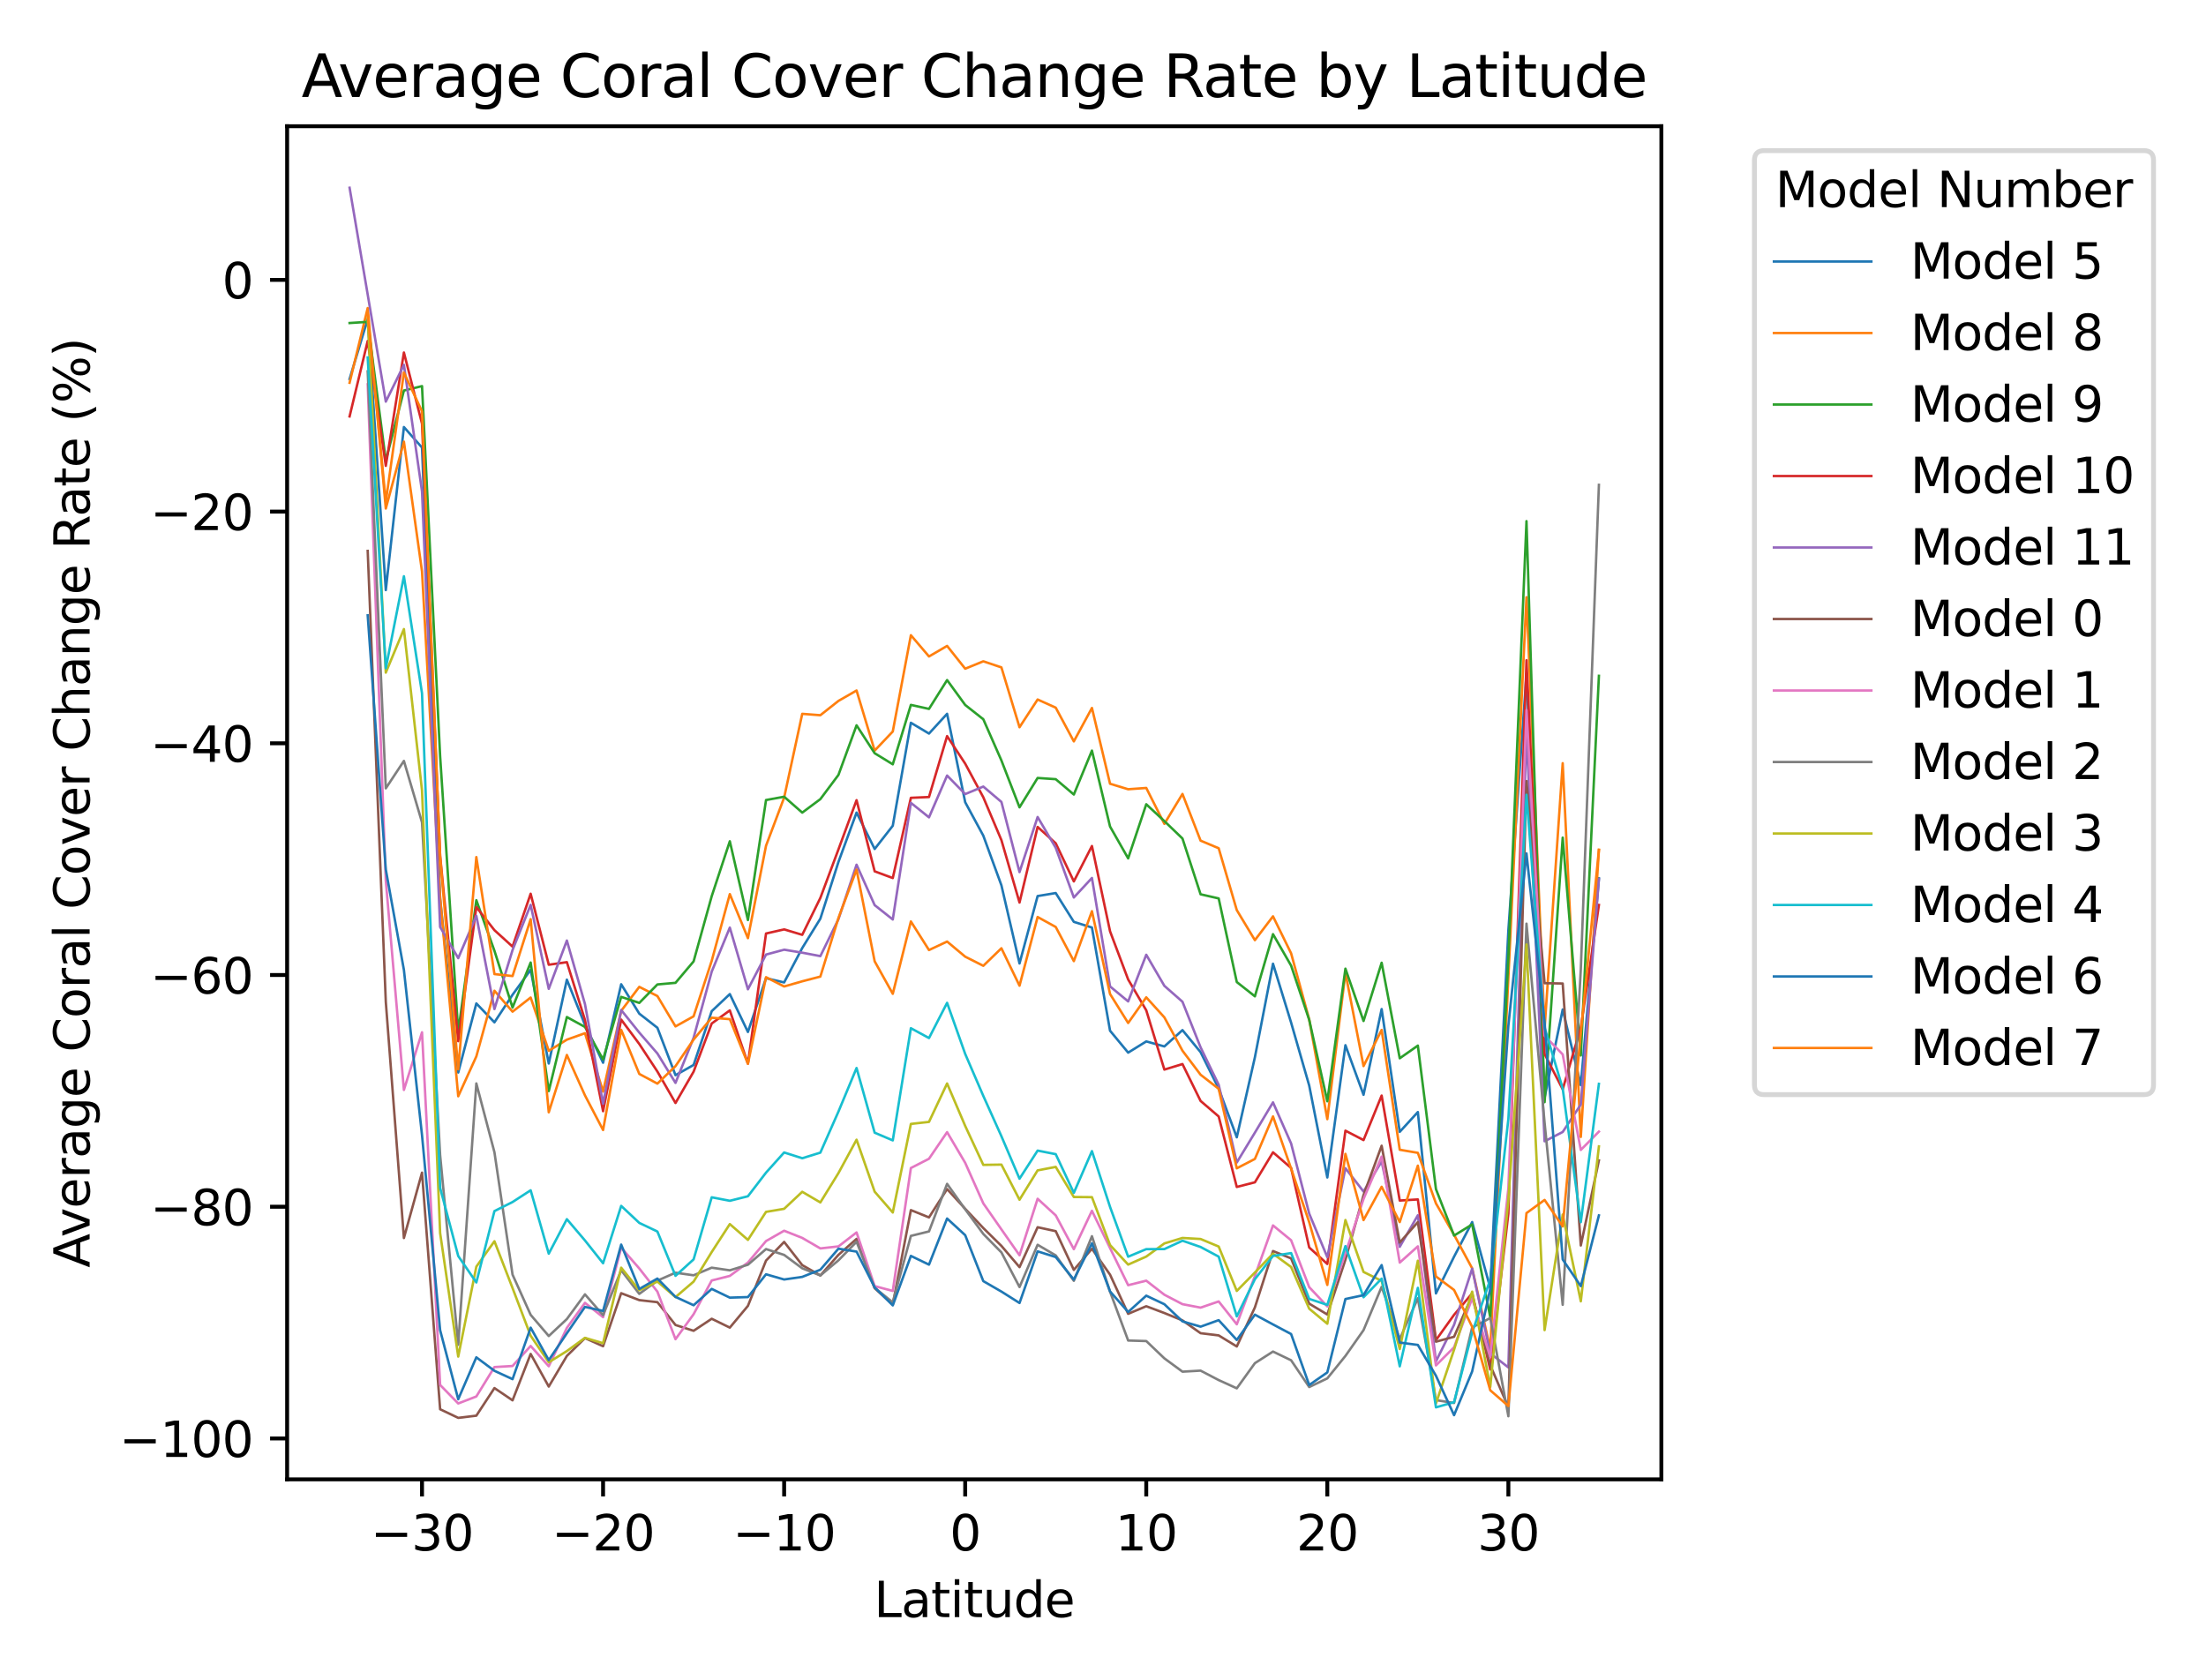 <?xml version="1.0" encoding="utf-8" standalone="no"?>
<!DOCTYPE svg PUBLIC "-//W3C//DTD SVG 1.1//EN"
  "http://www.w3.org/Graphics/SVG/1.1/DTD/svg11.dtd">
<svg xmlns:xlink="http://www.w3.org/1999/xlink" width="452.88pt" height="344.88pt" viewBox="0 0 452.88 344.88" xmlns="http://www.w3.org/2000/svg" version="1.1">
 <defs>
  <style type="text/css">*{stroke-linejoin: round; stroke-linecap: butt}</style>
 </defs>
 <g id="figure_1">
  <g id="patch_1">
   <path d="M 0 344.88 
L 452.88 344.88 
L 452.88 0 
L 0 0 
z
" style="fill: #ffffff"/>
  </g>
  <g id="axes_1">
   <g id="patch_2">
    <path d="M 58.945 303.724 
L 341.071 303.724 
L 341.071 25.918 
L 58.945 25.918 
z
" style="fill: #ffffff"/>
   </g>
   <g id="matplotlib.axis_1">
    <g id="xtick_1">
     <g id="line2d_1">
      <defs>
       <path id="m9b1c16d76c" d="M 0 0 
L 0 3.5 
" style="stroke: #000000; stroke-width: 0.8"/>
      </defs>
      <g>
       <use xlink:href="#m9b1c16d76c" x="86.638" y="303.724" style="stroke: #000000; stroke-width: 0.8"/>
      </g>
     </g>
     <g id="text_1">
      <!-- −30 -->
      <g transform="translate(76.085 318.322) scale(0.1 -0.1)">
       <defs>
        <path id="DejaVuSans-2212" d="M 678 2272 
L 4684 2272 
L 4684 1741 
L 678 1741 
L 678 2272 
z
" transform="scale(0.016)"/>
        <path id="DejaVuSans-33" d="M 2597 2516 
Q 3050 2419 3304 2112 
Q 3559 1806 3559 1356 
Q 3559 666 3084 287 
Q 2609 -91 1734 -91 
Q 1441 -91 1130 -33 
Q 819 25 488 141 
L 488 750 
Q 750 597 1062 519 
Q 1375 441 1716 441 
Q 2309 441 2620 675 
Q 2931 909 2931 1356 
Q 2931 1769 2642 2001 
Q 2353 2234 1838 2234 
L 1294 2234 
L 1294 2753 
L 1863 2753 
Q 2328 2753 2575 2939 
Q 2822 3125 2822 3475 
Q 2822 3834 2567 4026 
Q 2313 4219 1838 4219 
Q 1578 4219 1281 4162 
Q 984 4106 628 3988 
L 628 4550 
Q 988 4650 1302 4700 
Q 1616 4750 1894 4750 
Q 2613 4750 3031 4423 
Q 3450 4097 3450 3541 
Q 3450 3153 3228 2886 
Q 3006 2619 2597 2516 
z
" transform="scale(0.016)"/>
        <path id="DejaVuSans-30" d="M 2034 4250 
Q 1547 4250 1301 3770 
Q 1056 3291 1056 2328 
Q 1056 1369 1301 889 
Q 1547 409 2034 409 
Q 2525 409 2770 889 
Q 3016 1369 3016 2328 
Q 3016 3291 2770 3770 
Q 2525 4250 2034 4250 
z
M 2034 4750 
Q 2819 4750 3233 4129 
Q 3647 3509 3647 2328 
Q 3647 1150 3233 529 
Q 2819 -91 2034 -91 
Q 1250 -91 836 529 
Q 422 1150 422 2328 
Q 422 3509 836 4129 
Q 1250 4750 2034 4750 
z
" transform="scale(0.016)"/>
       </defs>
       <use xlink:href="#DejaVuSans-2212"/>
       <use xlink:href="#DejaVuSans-33" x="83.789"/>
       <use xlink:href="#DejaVuSans-30" x="147.412"/>
      </g>
     </g>
    </g>
    <g id="xtick_2">
     <g id="line2d_2">
      <g>
       <use xlink:href="#m9b1c16d76c" x="123.808" y="303.724" style="stroke: #000000; stroke-width: 0.8"/>
      </g>
     </g>
     <g id="text_2">
      <!-- −20 -->
      <g transform="translate(113.256 318.322) scale(0.1 -0.1)">
       <defs>
        <path id="DejaVuSans-32" d="M 1228 531 
L 3431 531 
L 3431 0 
L 469 0 
L 469 531 
Q 828 903 1448 1529 
Q 2069 2156 2228 2338 
Q 2531 2678 2651 2914 
Q 2772 3150 2772 3378 
Q 2772 3750 2511 3984 
Q 2250 4219 1831 4219 
Q 1534 4219 1204 4116 
Q 875 4013 500 3803 
L 500 4441 
Q 881 4594 1212 4672 
Q 1544 4750 1819 4750 
Q 2544 4750 2975 4387 
Q 3406 4025 3406 3419 
Q 3406 3131 3298 2873 
Q 3191 2616 2906 2266 
Q 2828 2175 2409 1742 
Q 1991 1309 1228 531 
z
" transform="scale(0.016)"/>
       </defs>
       <use xlink:href="#DejaVuSans-2212"/>
       <use xlink:href="#DejaVuSans-32" x="83.789"/>
       <use xlink:href="#DejaVuSans-30" x="147.412"/>
      </g>
     </g>
    </g>
    <g id="xtick_3">
     <g id="line2d_3">
      <g>
       <use xlink:href="#m9b1c16d76c" x="160.979" y="303.724" style="stroke: #000000; stroke-width: 0.8"/>
      </g>
     </g>
     <g id="text_3">
      <!-- −10 -->
      <g transform="translate(150.427 318.322) scale(0.1 -0.1)">
       <defs>
        <path id="DejaVuSans-31" d="M 794 531 
L 1825 531 
L 1825 4091 
L 703 3866 
L 703 4441 
L 1819 4666 
L 2450 4666 
L 2450 531 
L 3481 531 
L 3481 0 
L 794 0 
L 794 531 
z
" transform="scale(0.016)"/>
       </defs>
       <use xlink:href="#DejaVuSans-2212"/>
       <use xlink:href="#DejaVuSans-31" x="83.789"/>
       <use xlink:href="#DejaVuSans-30" x="147.412"/>
      </g>
     </g>
    </g>
    <g id="xtick_4">
     <g id="line2d_4">
      <g>
       <use xlink:href="#m9b1c16d76c" x="198.15" y="303.724" style="stroke: #000000; stroke-width: 0.8"/>
      </g>
     </g>
     <g id="text_4">
      <!-- 0 -->
      <g transform="translate(194.969 318.322) scale(0.1 -0.1)">
       <use xlink:href="#DejaVuSans-30"/>
      </g>
     </g>
    </g>
    <g id="xtick_5">
     <g id="line2d_5">
      <g>
       <use xlink:href="#m9b1c16d76c" x="235.321" y="303.724" style="stroke: #000000; stroke-width: 0.8"/>
      </g>
     </g>
     <g id="text_5">
      <!-- 10 -->
      <g transform="translate(228.958 318.322) scale(0.1 -0.1)">
       <use xlink:href="#DejaVuSans-31"/>
       <use xlink:href="#DejaVuSans-30" x="63.623"/>
      </g>
     </g>
    </g>
    <g id="xtick_6">
     <g id="line2d_6">
      <g>
       <use xlink:href="#m9b1c16d76c" x="272.491" y="303.724" style="stroke: #000000; stroke-width: 0.8"/>
      </g>
     </g>
     <g id="text_6">
      <!-- 20 -->
      <g transform="translate(266.129 318.322) scale(0.1 -0.1)">
       <use xlink:href="#DejaVuSans-32"/>
       <use xlink:href="#DejaVuSans-30" x="63.623"/>
      </g>
     </g>
    </g>
    <g id="xtick_7">
     <g id="line2d_7">
      <g>
       <use xlink:href="#m9b1c16d76c" x="309.662" y="303.724" style="stroke: #000000; stroke-width: 0.8"/>
      </g>
     </g>
     <g id="text_7">
      <!-- 30 -->
      <g transform="translate(303.3 318.322) scale(0.1 -0.1)">
       <use xlink:href="#DejaVuSans-33"/>
       <use xlink:href="#DejaVuSans-30" x="63.623"/>
      </g>
     </g>
    </g>
    <g id="text_8">
     <!-- Latitude -->
     <g transform="translate(179.429 332) scale(0.1 -0.1)">
      <defs>
       <path id="DejaVuSans-4c" d="M 628 4666 
L 1259 4666 
L 1259 531 
L 3531 531 
L 3531 0 
L 628 0 
L 628 4666 
z
" transform="scale(0.016)"/>
       <path id="DejaVuSans-61" d="M 2194 1759 
Q 1497 1759 1228 1600 
Q 959 1441 959 1056 
Q 959 750 1161 570 
Q 1363 391 1709 391 
Q 2188 391 2477 730 
Q 2766 1069 2766 1631 
L 2766 1759 
L 2194 1759 
z
M 3341 1997 
L 3341 0 
L 2766 0 
L 2766 531 
Q 2569 213 2275 61 
Q 1981 -91 1556 -91 
Q 1019 -91 701 211 
Q 384 513 384 1019 
Q 384 1609 779 1909 
Q 1175 2209 1959 2209 
L 2766 2209 
L 2766 2266 
Q 2766 2663 2505 2880 
Q 2244 3097 1772 3097 
Q 1472 3097 1187 3025 
Q 903 2953 641 2809 
L 641 3341 
Q 956 3463 1253 3523 
Q 1550 3584 1831 3584 
Q 2591 3584 2966 3190 
Q 3341 2797 3341 1997 
z
" transform="scale(0.016)"/>
       <path id="DejaVuSans-74" d="M 1172 4494 
L 1172 3500 
L 2356 3500 
L 2356 3053 
L 1172 3053 
L 1172 1153 
Q 1172 725 1289 603 
Q 1406 481 1766 481 
L 2356 481 
L 2356 0 
L 1766 0 
Q 1100 0 847 248 
Q 594 497 594 1153 
L 594 3053 
L 172 3053 
L 172 3500 
L 594 3500 
L 594 4494 
L 1172 4494 
z
" transform="scale(0.016)"/>
       <path id="DejaVuSans-69" d="M 603 3500 
L 1178 3500 
L 1178 0 
L 603 0 
L 603 3500 
z
M 603 4863 
L 1178 4863 
L 1178 4134 
L 603 4134 
L 603 4863 
z
" transform="scale(0.016)"/>
       <path id="DejaVuSans-75" d="M 544 1381 
L 544 3500 
L 1119 3500 
L 1119 1403 
Q 1119 906 1312 657 
Q 1506 409 1894 409 
Q 2359 409 2629 706 
Q 2900 1003 2900 1516 
L 2900 3500 
L 3475 3500 
L 3475 0 
L 2900 0 
L 2900 538 
Q 2691 219 2414 64 
Q 2138 -91 1772 -91 
Q 1169 -91 856 284 
Q 544 659 544 1381 
z
M 1991 3584 
L 1991 3584 
z
" transform="scale(0.016)"/>
       <path id="DejaVuSans-64" d="M 2906 2969 
L 2906 4863 
L 3481 4863 
L 3481 0 
L 2906 0 
L 2906 525 
Q 2725 213 2448 61 
Q 2172 -91 1784 -91 
Q 1150 -91 751 415 
Q 353 922 353 1747 
Q 353 2572 751 3078 
Q 1150 3584 1784 3584 
Q 2172 3584 2448 3432 
Q 2725 3281 2906 2969 
z
M 947 1747 
Q 947 1113 1208 752 
Q 1469 391 1925 391 
Q 2381 391 2643 752 
Q 2906 1113 2906 1747 
Q 2906 2381 2643 2742 
Q 2381 3103 1925 3103 
Q 1469 3103 1208 2742 
Q 947 2381 947 1747 
z
" transform="scale(0.016)"/>
       <path id="DejaVuSans-65" d="M 3597 1894 
L 3597 1613 
L 953 1613 
Q 991 1019 1311 708 
Q 1631 397 2203 397 
Q 2534 397 2845 478 
Q 3156 559 3463 722 
L 3463 178 
Q 3153 47 2828 -22 
Q 2503 -91 2169 -91 
Q 1331 -91 842 396 
Q 353 884 353 1716 
Q 353 2575 817 3079 
Q 1281 3584 2069 3584 
Q 2775 3584 3186 3129 
Q 3597 2675 3597 1894 
z
M 3022 2063 
Q 3016 2534 2758 2815 
Q 2500 3097 2075 3097 
Q 1594 3097 1305 2825 
Q 1016 2553 972 2059 
L 3022 2063 
z
" transform="scale(0.016)"/>
      </defs>
      <use xlink:href="#DejaVuSans-4c"/>
      <use xlink:href="#DejaVuSans-61" x="55.713"/>
      <use xlink:href="#DejaVuSans-74" x="116.992"/>
      <use xlink:href="#DejaVuSans-69" x="156.201"/>
      <use xlink:href="#DejaVuSans-74" x="183.984"/>
      <use xlink:href="#DejaVuSans-75" x="223.193"/>
      <use xlink:href="#DejaVuSans-64" x="286.572"/>
      <use xlink:href="#DejaVuSans-65" x="350.049"/>
     </g>
    </g>
   </g>
   <g id="matplotlib.axis_2">
    <g id="ytick_1">
     <g id="line2d_8">
      <defs>
       <path id="m6ea2a4b662" d="M 0 0 
L -3.5 0 
" style="stroke: #000000; stroke-width: 0.8"/>
      </defs>
      <g>
       <use xlink:href="#m6ea2a4b662" x="58.945" y="295.322" style="stroke: #000000; stroke-width: 0.8"/>
      </g>
     </g>
     <g id="text_9">
      <!-- −100 -->
      <g transform="translate(24.478 299.121) scale(0.1 -0.1)">
       <use xlink:href="#DejaVuSans-2212"/>
       <use xlink:href="#DejaVuSans-31" x="83.789"/>
       <use xlink:href="#DejaVuSans-30" x="147.412"/>
       <use xlink:href="#DejaVuSans-30" x="211.035"/>
      </g>
     </g>
    </g>
    <g id="ytick_2">
     <g id="line2d_9">
      <g>
       <use xlink:href="#m6ea2a4b662" x="58.945" y="247.749" style="stroke: #000000; stroke-width: 0.8"/>
      </g>
     </g>
     <g id="text_10">
      <!-- −80 -->
      <g transform="translate(30.841 251.548) scale(0.1 -0.1)">
       <defs>
        <path id="DejaVuSans-38" d="M 2034 2216 
Q 1584 2216 1326 1975 
Q 1069 1734 1069 1313 
Q 1069 891 1326 650 
Q 1584 409 2034 409 
Q 2484 409 2743 651 
Q 3003 894 3003 1313 
Q 3003 1734 2745 1975 
Q 2488 2216 2034 2216 
z
M 1403 2484 
Q 997 2584 770 2862 
Q 544 3141 544 3541 
Q 544 4100 942 4425 
Q 1341 4750 2034 4750 
Q 2731 4750 3128 4425 
Q 3525 4100 3525 3541 
Q 3525 3141 3298 2862 
Q 3072 2584 2669 2484 
Q 3125 2378 3379 2068 
Q 3634 1759 3634 1313 
Q 3634 634 3220 271 
Q 2806 -91 2034 -91 
Q 1263 -91 848 271 
Q 434 634 434 1313 
Q 434 1759 690 2068 
Q 947 2378 1403 2484 
z
M 1172 3481 
Q 1172 3119 1398 2916 
Q 1625 2713 2034 2713 
Q 2441 2713 2670 2916 
Q 2900 3119 2900 3481 
Q 2900 3844 2670 4047 
Q 2441 4250 2034 4250 
Q 1625 4250 1398 4047 
Q 1172 3844 1172 3481 
z
" transform="scale(0.016)"/>
       </defs>
       <use xlink:href="#DejaVuSans-2212"/>
       <use xlink:href="#DejaVuSans-38" x="83.789"/>
       <use xlink:href="#DejaVuSans-30" x="147.412"/>
      </g>
     </g>
    </g>
    <g id="ytick_3">
     <g id="line2d_10">
      <g>
       <use xlink:href="#m6ea2a4b662" x="58.945" y="200.176" style="stroke: #000000; stroke-width: 0.8"/>
      </g>
     </g>
     <g id="text_11">
      <!-- −60 -->
      <g transform="translate(30.841 203.976) scale(0.1 -0.1)">
       <defs>
        <path id="DejaVuSans-36" d="M 2113 2584 
Q 1688 2584 1439 2293 
Q 1191 2003 1191 1497 
Q 1191 994 1439 701 
Q 1688 409 2113 409 
Q 2538 409 2786 701 
Q 3034 994 3034 1497 
Q 3034 2003 2786 2293 
Q 2538 2584 2113 2584 
z
M 3366 4563 
L 3366 3988 
Q 3128 4100 2886 4159 
Q 2644 4219 2406 4219 
Q 1781 4219 1451 3797 
Q 1122 3375 1075 2522 
Q 1259 2794 1537 2939 
Q 1816 3084 2150 3084 
Q 2853 3084 3261 2657 
Q 3669 2231 3669 1497 
Q 3669 778 3244 343 
Q 2819 -91 2113 -91 
Q 1303 -91 875 529 
Q 447 1150 447 2328 
Q 447 3434 972 4092 
Q 1497 4750 2381 4750 
Q 2619 4750 2861 4703 
Q 3103 4656 3366 4563 
z
" transform="scale(0.016)"/>
       </defs>
       <use xlink:href="#DejaVuSans-2212"/>
       <use xlink:href="#DejaVuSans-36" x="83.789"/>
       <use xlink:href="#DejaVuSans-30" x="147.412"/>
      </g>
     </g>
    </g>
    <g id="ytick_4">
     <g id="line2d_11">
      <g>
       <use xlink:href="#m6ea2a4b662" x="58.945" y="152.604" style="stroke: #000000; stroke-width: 0.8"/>
      </g>
     </g>
     <g id="text_12">
      <!-- −40 -->
      <g transform="translate(30.841 156.403) scale(0.1 -0.1)">
       <defs>
        <path id="DejaVuSans-34" d="M 2419 4116 
L 825 1625 
L 2419 1625 
L 2419 4116 
z
M 2253 4666 
L 3047 4666 
L 3047 1625 
L 3713 1625 
L 3713 1100 
L 3047 1100 
L 3047 0 
L 2419 0 
L 2419 1100 
L 313 1100 
L 313 1709 
L 2253 4666 
z
" transform="scale(0.016)"/>
       </defs>
       <use xlink:href="#DejaVuSans-2212"/>
       <use xlink:href="#DejaVuSans-34" x="83.789"/>
       <use xlink:href="#DejaVuSans-30" x="147.412"/>
      </g>
     </g>
    </g>
    <g id="ytick_5">
     <g id="line2d_12">
      <g>
       <use xlink:href="#m6ea2a4b662" x="58.945" y="105.031" style="stroke: #000000; stroke-width: 0.8"/>
      </g>
     </g>
     <g id="text_13">
      <!-- −20 -->
      <g transform="translate(30.841 108.83) scale(0.1 -0.1)">
       <use xlink:href="#DejaVuSans-2212"/>
       <use xlink:href="#DejaVuSans-32" x="83.789"/>
       <use xlink:href="#DejaVuSans-30" x="147.412"/>
      </g>
     </g>
    </g>
    <g id="ytick_6">
     <g id="line2d_13">
      <g>
       <use xlink:href="#m6ea2a4b662" x="58.945" y="57.458" style="stroke: #000000; stroke-width: 0.8"/>
      </g>
     </g>
     <g id="text_14">
      <!-- 0 -->
      <g transform="translate(45.583 61.258) scale(0.1 -0.1)">
       <use xlink:href="#DejaVuSans-30"/>
      </g>
     </g>
    </g>
    <g id="text_15">
     <!-- Average Coral Cover Change Rate (%) -->
     <g transform="translate(18.398 260.259) rotate(-90) scale(0.1 -0.1)">
      <defs>
       <path id="DejaVuSans-41" d="M 2188 4044 
L 1331 1722 
L 3047 1722 
L 2188 4044 
z
M 1831 4666 
L 2547 4666 
L 4325 0 
L 3669 0 
L 3244 1197 
L 1141 1197 
L 716 0 
L 50 0 
L 1831 4666 
z
" transform="scale(0.016)"/>
       <path id="DejaVuSans-76" d="M 191 3500 
L 800 3500 
L 1894 563 
L 2988 3500 
L 3597 3500 
L 2284 0 
L 1503 0 
L 191 3500 
z
" transform="scale(0.016)"/>
       <path id="DejaVuSans-72" d="M 2631 2963 
Q 2534 3019 2420 3045 
Q 2306 3072 2169 3072 
Q 1681 3072 1420 2755 
Q 1159 2438 1159 1844 
L 1159 0 
L 581 0 
L 581 3500 
L 1159 3500 
L 1159 2956 
Q 1341 3275 1631 3429 
Q 1922 3584 2338 3584 
Q 2397 3584 2469 3576 
Q 2541 3569 2628 3553 
L 2631 2963 
z
" transform="scale(0.016)"/>
       <path id="DejaVuSans-67" d="M 2906 1791 
Q 2906 2416 2648 2759 
Q 2391 3103 1925 3103 
Q 1463 3103 1205 2759 
Q 947 2416 947 1791 
Q 947 1169 1205 825 
Q 1463 481 1925 481 
Q 2391 481 2648 825 
Q 2906 1169 2906 1791 
z
M 3481 434 
Q 3481 -459 3084 -895 
Q 2688 -1331 1869 -1331 
Q 1566 -1331 1297 -1286 
Q 1028 -1241 775 -1147 
L 775 -588 
Q 1028 -725 1275 -790 
Q 1522 -856 1778 -856 
Q 2344 -856 2625 -561 
Q 2906 -266 2906 331 
L 2906 616 
Q 2728 306 2450 153 
Q 2172 0 1784 0 
Q 1141 0 747 490 
Q 353 981 353 1791 
Q 353 2603 747 3093 
Q 1141 3584 1784 3584 
Q 2172 3584 2450 3431 
Q 2728 3278 2906 2969 
L 2906 3500 
L 3481 3500 
L 3481 434 
z
" transform="scale(0.016)"/>
       <path id="DejaVuSans-20" transform="scale(0.016)"/>
       <path id="DejaVuSans-43" d="M 4122 4306 
L 4122 3641 
Q 3803 3938 3442 4084 
Q 3081 4231 2675 4231 
Q 1875 4231 1450 3742 
Q 1025 3253 1025 2328 
Q 1025 1406 1450 917 
Q 1875 428 2675 428 
Q 3081 428 3442 575 
Q 3803 722 4122 1019 
L 4122 359 
Q 3791 134 3420 21 
Q 3050 -91 2638 -91 
Q 1578 -91 968 557 
Q 359 1206 359 2328 
Q 359 3453 968 4101 
Q 1578 4750 2638 4750 
Q 3056 4750 3426 4639 
Q 3797 4528 4122 4306 
z
" transform="scale(0.016)"/>
       <path id="DejaVuSans-6f" d="M 1959 3097 
Q 1497 3097 1228 2736 
Q 959 2375 959 1747 
Q 959 1119 1226 758 
Q 1494 397 1959 397 
Q 2419 397 2687 759 
Q 2956 1122 2956 1747 
Q 2956 2369 2687 2733 
Q 2419 3097 1959 3097 
z
M 1959 3584 
Q 2709 3584 3137 3096 
Q 3566 2609 3566 1747 
Q 3566 888 3137 398 
Q 2709 -91 1959 -91 
Q 1206 -91 779 398 
Q 353 888 353 1747 
Q 353 2609 779 3096 
Q 1206 3584 1959 3584 
z
" transform="scale(0.016)"/>
       <path id="DejaVuSans-6c" d="M 603 4863 
L 1178 4863 
L 1178 0 
L 603 0 
L 603 4863 
z
" transform="scale(0.016)"/>
       <path id="DejaVuSans-68" d="M 3513 2113 
L 3513 0 
L 2938 0 
L 2938 2094 
Q 2938 2591 2744 2837 
Q 2550 3084 2163 3084 
Q 1697 3084 1428 2787 
Q 1159 2491 1159 1978 
L 1159 0 
L 581 0 
L 581 4863 
L 1159 4863 
L 1159 2956 
Q 1366 3272 1645 3428 
Q 1925 3584 2291 3584 
Q 2894 3584 3203 3211 
Q 3513 2838 3513 2113 
z
" transform="scale(0.016)"/>
       <path id="DejaVuSans-6e" d="M 3513 2113 
L 3513 0 
L 2938 0 
L 2938 2094 
Q 2938 2591 2744 2837 
Q 2550 3084 2163 3084 
Q 1697 3084 1428 2787 
Q 1159 2491 1159 1978 
L 1159 0 
L 581 0 
L 581 3500 
L 1159 3500 
L 1159 2956 
Q 1366 3272 1645 3428 
Q 1925 3584 2291 3584 
Q 2894 3584 3203 3211 
Q 3513 2838 3513 2113 
z
" transform="scale(0.016)"/>
       <path id="DejaVuSans-52" d="M 2841 2188 
Q 3044 2119 3236 1894 
Q 3428 1669 3622 1275 
L 4263 0 
L 3584 0 
L 2988 1197 
Q 2756 1666 2539 1819 
Q 2322 1972 1947 1972 
L 1259 1972 
L 1259 0 
L 628 0 
L 628 4666 
L 2053 4666 
Q 2853 4666 3247 4331 
Q 3641 3997 3641 3322 
Q 3641 2881 3436 2590 
Q 3231 2300 2841 2188 
z
M 1259 4147 
L 1259 2491 
L 2053 2491 
Q 2509 2491 2742 2702 
Q 2975 2913 2975 3322 
Q 2975 3731 2742 3939 
Q 2509 4147 2053 4147 
L 1259 4147 
z
" transform="scale(0.016)"/>
       <path id="DejaVuSans-28" d="M 1984 4856 
Q 1566 4138 1362 3434 
Q 1159 2731 1159 2009 
Q 1159 1288 1364 580 
Q 1569 -128 1984 -844 
L 1484 -844 
Q 1016 -109 783 600 
Q 550 1309 550 2009 
Q 550 2706 781 3412 
Q 1013 4119 1484 4856 
L 1984 4856 
z
" transform="scale(0.016)"/>
       <path id="DejaVuSans-25" d="M 4653 2053 
Q 4381 2053 4226 1822 
Q 4072 1591 4072 1178 
Q 4072 772 4226 539 
Q 4381 306 4653 306 
Q 4919 306 5073 539 
Q 5228 772 5228 1178 
Q 5228 1588 5073 1820 
Q 4919 2053 4653 2053 
z
M 4653 2450 
Q 5147 2450 5437 2106 
Q 5728 1763 5728 1178 
Q 5728 594 5436 251 
Q 5144 -91 4653 -91 
Q 4153 -91 3862 251 
Q 3572 594 3572 1178 
Q 3572 1766 3864 2108 
Q 4156 2450 4653 2450 
z
M 1428 4353 
Q 1159 4353 1004 4120 
Q 850 3888 850 3481 
Q 850 3069 1003 2837 
Q 1156 2606 1428 2606 
Q 1700 2606 1854 2837 
Q 2009 3069 2009 3481 
Q 2009 3884 1853 4118 
Q 1697 4353 1428 4353 
z
M 4250 4750 
L 4750 4750 
L 1831 -91 
L 1331 -91 
L 4250 4750 
z
M 1428 4750 
Q 1922 4750 2215 4408 
Q 2509 4066 2509 3481 
Q 2509 2891 2217 2550 
Q 1925 2209 1428 2209 
Q 931 2209 642 2551 
Q 353 2894 353 3481 
Q 353 4063 643 4406 
Q 934 4750 1428 4750 
z
" transform="scale(0.016)"/>
       <path id="DejaVuSans-29" d="M 513 4856 
L 1013 4856 
Q 1481 4119 1714 3412 
Q 1947 2706 1947 2009 
Q 1947 1309 1714 600 
Q 1481 -109 1013 -844 
L 513 -844 
Q 928 -128 1133 580 
Q 1338 1288 1338 2009 
Q 1338 2731 1133 3434 
Q 928 4138 513 4856 
z
" transform="scale(0.016)"/>
      </defs>
      <use xlink:href="#DejaVuSans-41"/>
      <use xlink:href="#DejaVuSans-76" x="62.533"/>
      <use xlink:href="#DejaVuSans-65" x="121.713"/>
      <use xlink:href="#DejaVuSans-72" x="183.236"/>
      <use xlink:href="#DejaVuSans-61" x="224.35"/>
      <use xlink:href="#DejaVuSans-67" x="285.629"/>
      <use xlink:href="#DejaVuSans-65" x="349.105"/>
      <use xlink:href="#DejaVuSans-20" x="410.629"/>
      <use xlink:href="#DejaVuSans-43" x="442.416"/>
      <use xlink:href="#DejaVuSans-6f" x="512.24"/>
      <use xlink:href="#DejaVuSans-72" x="573.422"/>
      <use xlink:href="#DejaVuSans-61" x="614.535"/>
      <use xlink:href="#DejaVuSans-6c" x="675.814"/>
      <use xlink:href="#DejaVuSans-20" x="703.598"/>
      <use xlink:href="#DejaVuSans-43" x="735.385"/>
      <use xlink:href="#DejaVuSans-6f" x="805.209"/>
      <use xlink:href="#DejaVuSans-76" x="866.391"/>
      <use xlink:href="#DejaVuSans-65" x="925.57"/>
      <use xlink:href="#DejaVuSans-72" x="987.094"/>
      <use xlink:href="#DejaVuSans-20" x="1028.207"/>
      <use xlink:href="#DejaVuSans-43" x="1059.994"/>
      <use xlink:href="#DejaVuSans-68" x="1129.818"/>
      <use xlink:href="#DejaVuSans-61" x="1193.197"/>
      <use xlink:href="#DejaVuSans-6e" x="1254.477"/>
      <use xlink:href="#DejaVuSans-67" x="1317.855"/>
      <use xlink:href="#DejaVuSans-65" x="1381.332"/>
      <use xlink:href="#DejaVuSans-20" x="1442.855"/>
      <use xlink:href="#DejaVuSans-52" x="1474.643"/>
      <use xlink:href="#DejaVuSans-61" x="1541.875"/>
      <use xlink:href="#DejaVuSans-74" x="1603.154"/>
      <use xlink:href="#DejaVuSans-65" x="1642.363"/>
      <use xlink:href="#DejaVuSans-20" x="1703.887"/>
      <use xlink:href="#DejaVuSans-28" x="1735.674"/>
      <use xlink:href="#DejaVuSans-25" x="1774.688"/>
      <use xlink:href="#DejaVuSans-29" x="1869.707"/>
     </g>
    </g>
   </g>
   <g id="line2d_14">
    <path d="M 71.769 77.81 
L 75.486 65.513 
L 79.203 121.147 
L 82.92 87.678 
L 86.638 91.89 
L 90.355 184.518 
L 94.072 220.194 
L 97.789 206.012 
L 101.506 209.889 
L 105.223 204.23 
L 108.94 199.105 
L 112.657 218.344 
L 116.374 201.129 
L 120.091 210.403 
L 123.808 218.184 
L 127.525 202.076 
L 131.242 208.107 
L 134.96 211.007 
L 138.677 220.741 
L 142.394 218.639 
L 146.111 207.602 
L 149.828 204.093 
L 153.545 211.868 
L 157.262 200.827 
L 160.979 201.699 
L 164.696 194.637 
L 168.413 188.61 
L 172.13 176.96 
L 175.847 166.828 
L 179.564 174.301 
L 183.282 169.53 
L 186.999 148.387 
L 190.716 150.606 
L 194.433 146.55 
L 198.15 164.705 
L 201.867 171.567 
L 205.584 181.762 
L 209.301 197.799 
L 213.018 183.966 
L 216.735 183.346 
L 220.452 189.262 
L 224.169 190.428 
L 227.886 211.61 
L 231.604 216.111 
L 235.321 213.81 
L 239.038 214.839 
L 242.755 211.488 
L 246.472 216.014 
L 250.189 223.487 
L 253.906 233.492 
L 257.623 217.061 
L 261.34 197.855 
L 265.057 209.946 
L 268.774 222.874 
L 272.491 241.741 
L 276.208 214.589 
L 279.926 224.767 
L 283.643 207.171 
L 287.36 232.374 
L 291.077 228.314 
L 294.794 265.544 
L 298.511 258.003 
L 302.228 250.895 
L 305.945 264.44 
L 309.662 190.964 
L 313.379 138.36 
L 317.096 225.364 
L 320.813 207.254 
L 324.53 222.782 
L 328.248 180.329 
" clip-path="url(#p5059c18387)" style="fill: none; stroke: #1f77b4; stroke-width: 0.5; stroke-linecap: square"/>
   </g>
   <g id="line2d_15">
    <path d="M 71.769 78.582 
L 75.486 63.247 
L 79.203 104.404 
L 82.92 90.676 
L 86.638 117.321 
L 90.355 184.322 
L 94.072 225.068 
L 97.789 216.888 
L 101.506 203.404 
L 105.223 207.699 
L 108.94 204.8 
L 112.657 215.739 
L 116.374 213.446 
L 120.091 212.125 
L 123.808 224.105 
L 127.525 207.535 
L 131.242 202.606 
L 134.96 204.493 
L 138.677 210.726 
L 142.394 208.655 
L 146.111 197.269 
L 149.828 183.568 
L 153.545 192.61 
L 157.262 173.634 
L 160.979 163.755 
L 164.696 146.554 
L 168.413 146.839 
L 172.13 143.9 
L 175.847 141.765 
L 179.564 154.103 
L 183.282 150.182 
L 186.999 130.416 
L 190.716 134.773 
L 194.433 132.61 
L 198.15 137.289 
L 201.867 135.77 
L 205.584 137.022 
L 209.301 149.305 
L 213.018 143.612 
L 216.735 145.286 
L 220.452 152.211 
L 224.169 145.35 
L 227.886 160.906 
L 231.604 162.037 
L 235.321 161.773 
L 239.038 169.142 
L 242.755 163.003 
L 246.472 172.589 
L 250.189 174.149 
L 253.906 186.852 
L 257.623 193.018 
L 261.34 188.126 
L 265.057 195.724 
L 268.774 209.307 
L 272.491 229.765 
L 276.208 199.719 
L 279.926 218.872 
L 283.643 211.452 
L 287.36 236.051 
L 291.077 236.685 
L 294.794 247.065 
L 298.511 253.511 
L 302.228 260.402 
L 305.945 276.994 
L 309.662 200.697 
L 313.379 122.618 
L 317.096 211.226 
L 320.813 156.689 
L 324.53 233.418 
L 328.248 174.474 
" clip-path="url(#p5059c18387)" style="fill: none; stroke: #ff7f0e; stroke-width: 0.5; stroke-linecap: square"/>
   </g>
   <g id="line2d_16">
    <path d="M 71.769 66.32 
L 75.486 66.084 
L 79.203 94.575 
L 82.92 80.177 
L 86.638 79.272 
L 90.355 155.247 
L 94.072 211.836 
L 97.789 184.82 
L 101.506 195.207 
L 105.223 206.848 
L 108.94 197.615 
L 112.657 224.009 
L 116.374 208.804 
L 120.091 210.84 
L 123.808 217.521 
L 127.525 204.666 
L 131.242 205.903 
L 134.96 202.112 
L 138.677 201.781 
L 142.394 197.381 
L 146.111 183.991 
L 149.828 172.72 
L 153.545 188.886 
L 157.262 164.251 
L 160.979 163.573 
L 164.696 166.834 
L 168.413 164.066 
L 172.13 159.093 
L 175.847 148.911 
L 179.564 154.641 
L 183.282 156.917 
L 186.999 144.718 
L 190.716 145.541 
L 194.433 139.624 
L 198.15 144.733 
L 201.867 147.669 
L 205.584 156.126 
L 209.301 165.747 
L 213.018 159.721 
L 216.735 159.971 
L 220.452 163.122 
L 224.169 154.105 
L 227.886 169.691 
L 231.604 176.227 
L 235.321 165.119 
L 239.038 168.579 
L 242.755 172.152 
L 246.472 183.603 
L 250.189 184.452 
L 253.906 201.618 
L 257.623 204.552 
L 261.34 191.79 
L 265.057 198.25 
L 268.774 209.384 
L 272.491 226.098 
L 276.208 198.87 
L 279.926 209.615 
L 283.643 197.657 
L 287.36 217.271 
L 291.077 214.668 
L 294.794 244.137 
L 298.511 253.67 
L 302.228 251.377 
L 305.945 270.432 
L 309.662 196.708 
L 313.379 106.998 
L 317.096 226.276 
L 320.813 171.973 
L 324.53 216.693 
L 328.248 138.749 
" clip-path="url(#p5059c18387)" style="fill: none; stroke: #2ca02c; stroke-width: 0.5; stroke-linecap: square"/>
   </g>
   <g id="line2d_17">
    <path d="M 71.769 85.496 
L 75.486 69.999 
L 79.203 95.639 
L 82.92 72.376 
L 86.638 86.988 
L 90.355 175.715 
L 94.072 213.76 
L 97.789 186.224 
L 101.506 190.972 
L 105.223 194.346 
L 108.94 183.491 
L 112.657 198.065 
L 116.374 197.537 
L 120.091 209.422 
L 123.808 228.135 
L 127.525 209.328 
L 131.242 214.337 
L 134.96 219.992 
L 138.677 226.452 
L 142.394 220.017 
L 146.111 210.129 
L 149.828 207.441 
L 153.545 218.369 
L 157.262 191.654 
L 160.979 190.81 
L 164.696 191.924 
L 168.413 184.348 
L 172.13 174.387 
L 175.847 164.281 
L 179.564 178.889 
L 183.282 180.268 
L 186.999 163.797 
L 190.716 163.635 
L 194.433 151.125 
L 198.15 156.784 
L 201.867 163.688 
L 205.584 172.48 
L 209.301 185.292 
L 213.018 169.776 
L 216.735 173.129 
L 220.452 180.955 
L 224.169 173.693 
L 227.886 191.199 
L 231.604 201.093 
L 235.321 207.425 
L 239.038 219.593 
L 242.755 218.458 
L 246.472 226.028 
L 250.189 229.218 
L 253.906 243.688 
L 257.623 242.736 
L 261.34 236.577 
L 265.057 239.785 
L 268.774 256.118 
L 272.491 259.502 
L 276.208 232.135 
L 279.926 234.063 
L 283.643 224.93 
L 287.36 246.481 
L 291.077 246.249 
L 294.794 275.13 
L 298.511 269.942 
L 302.228 265.535 
L 305.945 281.17 
L 309.662 249.116 
L 313.379 135.554 
L 317.096 216.404 
L 320.813 223.637 
L 324.53 210.967 
L 328.248 185.796 
" clip-path="url(#p5059c18387)" style="fill: none; stroke: #d62728; stroke-width: 0.5; stroke-linecap: square"/>
   </g>
   <g id="line2d_18">
    <path d="M 71.769 38.546 
L 75.486 60.474 
L 79.203 82.455 
L 82.92 74.905 
L 86.638 100.906 
L 90.355 190.305 
L 94.072 196.714 
L 97.789 188.022 
L 101.506 207.166 
L 105.223 195.045 
L 108.94 185.769 
L 112.657 203.016 
L 116.374 193.101 
L 120.091 206.147 
L 123.808 226.601 
L 127.525 207.367 
L 131.242 211.995 
L 134.96 216.286 
L 138.677 222.32 
L 142.394 213.058 
L 146.111 199.484 
L 149.828 190.442 
L 153.545 203.104 
L 157.262 195.978 
L 160.979 194.978 
L 164.696 195.592 
L 168.413 196.298 
L 172.13 188.716 
L 175.847 177.532 
L 179.564 185.831 
L 183.282 188.775 
L 186.999 164.831 
L 190.716 167.807 
L 194.433 159.228 
L 198.15 163.029 
L 201.867 161.488 
L 205.584 164.641 
L 209.301 179.042 
L 213.018 167.738 
L 216.735 174.057 
L 220.452 184.26 
L 224.169 180.252 
L 227.886 202.518 
L 231.604 205.594 
L 235.321 196.019 
L 239.038 202.398 
L 242.755 205.665 
L 246.472 215.024 
L 250.189 222.711 
L 253.906 238.665 
L 257.623 232.538 
L 261.34 226.323 
L 265.057 234.768 
L 268.774 249.165 
L 272.491 258.104 
L 276.208 239.84 
L 279.926 244.631 
L 283.643 238.466 
L 287.36 255.98 
L 291.077 249.504 
L 294.794 279.497 
L 298.511 271.992 
L 302.228 260.46 
L 305.945 277.853 
L 309.662 280.737 
L 313.379 149.752 
L 317.096 234.31 
L 320.813 232.403 
L 324.53 226.769 
L 328.248 180.514 
" clip-path="url(#p5059c18387)" style="fill: none; stroke: #9467bd; stroke-width: 0.5; stroke-linecap: square"/>
   </g>
   <g id="line2d_19">
    <path d="M 75.486 113.106 
L 79.203 205.695 
L 82.92 254.17 
L 86.638 240.75 
L 90.355 289.327 
L 94.072 291.096 
L 97.789 290.646 
L 101.506 284.98 
L 105.223 287.497 
L 108.94 277.971 
L 112.657 284.669 
L 116.374 278.377 
L 120.091 274.72 
L 123.808 276.389 
L 127.525 265.501 
L 131.242 266.922 
L 134.96 267.342 
L 138.677 272.028 
L 142.394 273.219 
L 146.111 270.749 
L 149.828 272.565 
L 153.545 268.105 
L 157.262 258.806 
L 160.979 254.972 
L 164.696 259.739 
L 168.413 261.861 
L 172.13 257.626 
L 175.847 254.352 
L 179.564 264.481 
L 183.282 267.816 
L 186.999 248.443 
L 190.716 249.939 
L 194.433 244.126 
L 198.15 248.179 
L 201.867 252.124 
L 205.584 255.783 
L 209.301 260.15 
L 213.018 251.959 
L 216.735 252.764 
L 220.452 260.717 
L 224.169 256.379 
L 227.886 261.691 
L 231.604 269.734 
L 235.321 268.176 
L 239.038 269.572 
L 242.755 271.086 
L 246.472 273.712 
L 250.189 274.168 
L 253.906 276.439 
L 257.623 268.416 
L 261.34 256.849 
L 265.057 258.352 
L 268.774 267.646 
L 272.491 269.876 
L 276.208 258.63 
L 279.926 245.37 
L 283.643 235.228 
L 287.36 255.097 
L 291.077 250.913 
L 294.794 275.456 
L 298.511 274.444 
L 302.228 265.947 
L 305.945 280.31 
L 309.662 288.932 
L 313.379 160.358 
L 317.096 201.852 
L 320.813 201.921 
L 324.53 255.704 
L 328.248 238.236 
" clip-path="url(#p5059c18387)" style="fill: none; stroke: #8c564b; stroke-width: 0.5; stroke-linecap: square"/>
   </g>
   <g id="line2d_20">
    <path d="M 75.486 78.907 
L 79.203 180.805 
L 82.92 223.768 
L 86.638 211.935 
L 90.355 284.343 
L 94.072 288.14 
L 97.789 286.703 
L 101.506 280.666 
L 105.223 280.447 
L 108.94 276.336 
L 112.657 280.494 
L 116.374 272.627 
L 120.091 267.485 
L 123.808 270.423 
L 127.525 256.15 
L 131.242 260.426 
L 134.96 265.179 
L 138.677 274.943 
L 142.394 269.814 
L 146.111 262.892 
L 149.828 261.951 
L 153.545 259.207 
L 157.262 254.798 
L 160.979 252.675 
L 164.696 254.151 
L 168.413 256.309 
L 172.13 255.892 
L 175.847 253.031 
L 179.564 264.045 
L 183.282 265.037 
L 186.999 239.801 
L 190.716 237.901 
L 194.433 232.437 
L 198.15 238.734 
L 201.867 247.062 
L 205.584 252.399 
L 209.301 257.712 
L 213.018 246.117 
L 216.735 249.525 
L 220.452 256.461 
L 224.169 248.585 
L 227.886 256.236 
L 231.604 263.857 
L 235.321 262.933 
L 239.038 265.815 
L 242.755 267.753 
L 246.472 268.466 
L 250.189 267.194 
L 253.906 271.885 
L 257.623 261.977 
L 261.34 251.585 
L 265.057 254.631 
L 268.774 264.257 
L 272.491 268.215 
L 276.208 257.305 
L 279.926 246.155 
L 283.643 237.455 
L 287.36 259.214 
L 291.077 255.883 
L 294.794 280.327 
L 298.511 276.606 
L 302.228 266.546 
L 305.945 278.622 
L 309.662 243.933 
L 313.379 145.786 
L 317.096 212.647 
L 320.813 216.48 
L 324.53 236.089 
L 328.248 232.327 
" clip-path="url(#p5059c18387)" style="fill: none; stroke: #e377c2; stroke-width: 0.5; stroke-linecap: square"/>
   </g>
   <g id="line2d_21">
    <path d="M 75.486 76.236 
L 79.203 161.852 
L 82.92 156.221 
L 86.638 168.845 
L 90.355 237.159 
L 94.072 276.089 
L 97.789 222.434 
L 101.506 236.567 
L 105.223 261.691 
L 108.94 269.945 
L 112.657 274.29 
L 116.374 270.808 
L 120.091 265.74 
L 123.808 270.011 
L 127.525 260.783 
L 131.242 265.64 
L 134.96 262.916 
L 138.677 261.295 
L 142.394 261.826 
L 146.111 260.261 
L 149.828 260.804 
L 153.545 259.655 
L 157.262 256.442 
L 160.979 257.64 
L 164.696 260.391 
L 168.413 261.856 
L 172.13 258.754 
L 175.847 254.946 
L 179.564 264.394 
L 183.282 267.382 
L 186.999 253.736 
L 190.716 252.819 
L 194.433 243.056 
L 198.15 248.282 
L 201.867 253.334 
L 205.584 257.12 
L 209.301 264.233 
L 213.018 255.563 
L 216.735 257.739 
L 220.452 262.956 
L 224.169 253.803 
L 227.886 265.192 
L 231.604 275.216 
L 235.321 275.327 
L 239.038 278.878 
L 242.755 281.612 
L 246.472 281.398 
L 250.189 283.338 
L 253.906 285.03 
L 257.623 279.865 
L 261.34 277.484 
L 265.057 279.272 
L 268.774 284.767 
L 272.491 282.989 
L 276.208 278.382 
L 279.926 273.087 
L 283.643 264.203 
L 287.36 274.916 
L 291.077 266.534 
L 294.794 287.452 
L 298.511 288.037 
L 302.228 272.534 
L 305.945 270.601 
L 309.662 290.762 
L 313.379 189.635 
L 317.096 230.51 
L 320.813 267.885 
L 324.53 198.998 
L 328.248 99.536 
" clip-path="url(#p5059c18387)" style="fill: none; stroke: #7f7f7f; stroke-width: 0.5; stroke-linecap: square"/>
   </g>
   <g id="line2d_22">
    <path d="M 75.486 65.333 
L 79.203 138.094 
L 82.92 129.16 
L 86.638 162.3 
L 90.355 253.153 
L 94.072 278.514 
L 97.789 260.052 
L 101.506 254.838 
L 105.223 264.45 
L 108.94 274.24 
L 112.657 279.683 
L 116.374 277.381 
L 120.091 274.669 
L 123.808 275.771 
L 127.525 260.261 
L 131.242 264.892 
L 134.96 263.108 
L 138.677 266.306 
L 142.394 263.116 
L 146.111 257.05 
L 149.828 251.311 
L 153.545 254.557 
L 157.262 248.803 
L 160.979 248.176 
L 164.696 244.684 
L 168.413 246.864 
L 172.13 240.837 
L 175.847 233.99 
L 179.564 244.66 
L 183.282 248.932 
L 186.999 230.749 
L 190.716 230.332 
L 194.433 222.447 
L 198.15 231.161 
L 201.867 239.157 
L 205.584 239.1 
L 209.301 246.311 
L 213.018 240.284 
L 216.735 239.571 
L 220.452 245.749 
L 224.169 245.784 
L 227.886 255.612 
L 231.604 259.629 
L 235.321 257.982 
L 239.038 255.282 
L 242.755 254.159 
L 246.472 254.373 
L 250.189 255.921 
L 253.906 265.037 
L 257.623 261.25 
L 261.34 257.391 
L 265.057 260.121 
L 268.774 268.683 
L 272.491 271.77 
L 276.208 250.477 
L 279.926 261.136 
L 283.643 262.976 
L 287.36 276.958 
L 291.077 258.832 
L 294.794 288.139 
L 298.511 277.101 
L 302.228 265.182 
L 305.945 284.745 
L 309.662 246.296 
L 313.379 193.907 
L 317.096 273.08 
L 320.813 249.351 
L 324.53 267.166 
L 328.248 235.362 
" clip-path="url(#p5059c18387)" style="fill: none; stroke: #bcbd22; stroke-width: 0.5; stroke-linecap: square"/>
   </g>
   <g id="line2d_23">
    <path d="M 75.486 73.389 
L 79.203 137.188 
L 82.92 118.309 
L 86.638 142.35 
L 90.355 243.868 
L 94.072 257.868 
L 97.789 263.296 
L 101.506 248.642 
L 105.223 246.783 
L 108.94 244.373 
L 112.657 257.386 
L 116.374 250.303 
L 120.091 254.675 
L 123.808 259.351 
L 127.525 247.578 
L 131.242 251.068 
L 134.96 252.841 
L 138.677 261.933 
L 142.394 258.557 
L 146.111 245.813 
L 149.828 246.527 
L 153.545 245.599 
L 157.262 240.748 
L 160.979 236.609 
L 164.696 237.79 
L 168.413 236.644 
L 172.13 228.212 
L 175.847 219.272 
L 179.564 232.549 
L 183.282 234.126 
L 186.999 211.096 
L 190.716 213.118 
L 194.433 205.889 
L 198.15 216.378 
L 201.867 224.998 
L 205.584 233.276 
L 209.301 241.994 
L 213.018 236.225 
L 216.735 236.958 
L 220.452 244.9 
L 224.169 236.331 
L 227.886 247.782 
L 231.604 258.006 
L 235.321 256.455 
L 239.038 256.445 
L 242.755 254.727 
L 246.472 256.01 
L 250.189 257.995 
L 253.906 270.262 
L 257.623 262.629 
L 261.34 257.847 
L 265.057 257.267 
L 268.774 266.675 
L 272.491 267.902 
L 276.208 255.834 
L 279.926 266.332 
L 283.643 262.514 
L 287.36 280.513 
L 291.077 264.405 
L 294.794 288.938 
L 298.511 287.87 
L 302.228 273.589 
L 305.945 262.687 
L 309.662 229.722 
L 313.379 163.175 
L 317.096 211.006 
L 320.813 223.475 
L 324.53 250.912 
L 328.248 222.519 
" clip-path="url(#p5059c18387)" style="fill: none; stroke: #17becf; stroke-width: 0.5; stroke-linecap: square"/>
   </g>
   <g id="line2d_24">
    <path d="M 75.486 126.334 
L 79.203 178.519 
L 82.92 199.134 
L 86.638 233.063 
L 90.355 273.088 
L 94.072 287.267 
L 97.789 278.667 
L 101.506 281.435 
L 105.223 283.147 
L 108.94 272.574 
L 112.657 279.244 
L 116.374 273.724 
L 120.091 268.315 
L 123.808 269.145 
L 127.525 255.52 
L 131.242 264.635 
L 134.96 262.493 
L 138.677 266.259 
L 142.394 267.975 
L 146.111 264.621 
L 149.828 266.412 
L 153.545 266.298 
L 157.262 261.619 
L 160.979 262.686 
L 164.696 262.153 
L 168.413 260.682 
L 172.13 256.361 
L 175.847 256.961 
L 179.564 264.312 
L 183.282 268.005 
L 186.999 257.843 
L 190.716 259.639 
L 194.433 250.17 
L 198.15 253.587 
L 201.867 263.023 
L 205.584 265.167 
L 209.301 267.513 
L 213.018 256.912 
L 216.735 258.083 
L 220.452 262.71 
L 224.169 255.265 
L 227.886 265.138 
L 231.604 269.355 
L 235.321 266.008 
L 239.038 267.764 
L 242.755 271.283 
L 246.472 272.371 
L 250.189 271.036 
L 253.906 275.106 
L 257.623 269.909 
L 261.34 271.912 
L 265.057 273.886 
L 268.774 284.354 
L 272.491 281.761 
L 276.208 266.696 
L 279.926 265.905 
L 283.643 259.731 
L 287.36 275.636 
L 291.077 276.121 
L 294.794 282.451 
L 298.511 290.541 
L 302.228 281.553 
L 305.945 264.6 
L 309.662 210.567 
L 313.379 175.216 
L 317.096 209.922 
L 320.813 258.574 
L 324.53 264.048 
L 328.248 249.529 
" clip-path="url(#p5059c18387)" style="fill: none; stroke: #1f77b4; stroke-width: 0.5; stroke-linecap: square"/>
   </g>
   <g id="line2d_25">
    <path d="M 75.486 64.539 
L 79.203 103.041 
L 82.92 76.48 
L 86.638 84.467 
L 90.355 175.792 
L 94.072 219.53 
L 97.789 175.968 
L 101.506 199.984 
L 105.223 200.389 
L 108.94 188.713 
L 112.657 228.359 
L 116.374 216.593 
L 120.091 224.89 
L 123.808 232.001 
L 127.525 211.43 
L 131.242 220.484 
L 134.96 222.475 
L 138.677 218.884 
L 142.394 213.425 
L 146.111 208.943 
L 149.828 209.242 
L 153.545 218.396 
L 157.262 200.622 
L 160.979 202.529 
L 164.696 201.467 
L 168.413 200.499 
L 172.13 188.46 
L 175.847 178.531 
L 179.564 197.366 
L 183.282 204.032 
L 186.999 189.177 
L 190.716 195.051 
L 194.433 193.305 
L 198.15 196.411 
L 201.867 198.284 
L 205.584 194.684 
L 209.301 202.366 
L 213.018 188.263 
L 216.735 190.31 
L 220.452 197.322 
L 224.169 187.075 
L 227.886 204.071 
L 231.604 210.025 
L 235.321 204.76 
L 239.038 208.874 
L 242.755 215.717 
L 246.472 220.647 
L 250.189 223.537 
L 253.906 239.862 
L 257.623 237.934 
L 261.34 229.211 
L 265.057 239.913 
L 268.774 250.931 
L 272.491 263.801 
L 276.208 236.894 
L 279.926 250.487 
L 283.643 243.653 
L 287.36 250.899 
L 291.077 239.313 
L 294.794 262.06 
L 298.511 264.837 
L 302.228 272.398 
L 305.945 285.439 
L 309.662 288.67 
L 313.379 249.053 
L 317.096 246.354 
L 320.813 251.784 
L 324.53 212.113 
L 328.248 174.477 
" clip-path="url(#p5059c18387)" style="fill: none; stroke: #ff7f0e; stroke-width: 0.5; stroke-linecap: square"/>
   </g>
   <g id="patch_3">
    <path d="M 58.945 303.724 
L 58.945 25.918 
" style="fill: none; stroke: #000000; stroke-width: 0.8; stroke-linejoin: miter; stroke-linecap: square"/>
   </g>
   <g id="patch_4">
    <path d="M 341.071 303.724 
L 341.071 25.918 
" style="fill: none; stroke: #000000; stroke-width: 0.8; stroke-linejoin: miter; stroke-linecap: square"/>
   </g>
   <g id="patch_5">
    <path d="M 58.945 303.724 
L 341.071 303.724 
" style="fill: none; stroke: #000000; stroke-width: 0.8; stroke-linejoin: miter; stroke-linecap: square"/>
   </g>
   <g id="patch_6">
    <path d="M 58.945 25.918 
L 341.071 25.918 
" style="fill: none; stroke: #000000; stroke-width: 0.8; stroke-linejoin: miter; stroke-linecap: square"/>
   </g>
   <g id="text_16">
    <!-- Average Coral Cover Change Rate by Latitude -->
    <g transform="translate(61.903 19.918) scale(0.12 -0.12)">
     <defs>
      <path id="DejaVuSans-62" d="M 3116 1747 
Q 3116 2381 2855 2742 
Q 2594 3103 2138 3103 
Q 1681 3103 1420 2742 
Q 1159 2381 1159 1747 
Q 1159 1113 1420 752 
Q 1681 391 2138 391 
Q 2594 391 2855 752 
Q 3116 1113 3116 1747 
z
M 1159 2969 
Q 1341 3281 1617 3432 
Q 1894 3584 2278 3584 
Q 2916 3584 3314 3078 
Q 3713 2572 3713 1747 
Q 3713 922 3314 415 
Q 2916 -91 2278 -91 
Q 1894 -91 1617 61 
Q 1341 213 1159 525 
L 1159 0 
L 581 0 
L 581 4863 
L 1159 4863 
L 1159 2969 
z
" transform="scale(0.016)"/>
      <path id="DejaVuSans-79" d="M 2059 -325 
Q 1816 -950 1584 -1140 
Q 1353 -1331 966 -1331 
L 506 -1331 
L 506 -850 
L 844 -850 
Q 1081 -850 1212 -737 
Q 1344 -625 1503 -206 
L 1606 56 
L 191 3500 
L 800 3500 
L 1894 763 
L 2988 3500 
L 3597 3500 
L 2059 -325 
z
" transform="scale(0.016)"/>
     </defs>
     <use xlink:href="#DejaVuSans-41"/>
     <use xlink:href="#DejaVuSans-76" x="62.533"/>
     <use xlink:href="#DejaVuSans-65" x="121.713"/>
     <use xlink:href="#DejaVuSans-72" x="183.236"/>
     <use xlink:href="#DejaVuSans-61" x="224.35"/>
     <use xlink:href="#DejaVuSans-67" x="285.629"/>
     <use xlink:href="#DejaVuSans-65" x="349.105"/>
     <use xlink:href="#DejaVuSans-20" x="410.629"/>
     <use xlink:href="#DejaVuSans-43" x="442.416"/>
     <use xlink:href="#DejaVuSans-6f" x="512.24"/>
     <use xlink:href="#DejaVuSans-72" x="573.422"/>
     <use xlink:href="#DejaVuSans-61" x="614.535"/>
     <use xlink:href="#DejaVuSans-6c" x="675.814"/>
     <use xlink:href="#DejaVuSans-20" x="703.598"/>
     <use xlink:href="#DejaVuSans-43" x="735.385"/>
     <use xlink:href="#DejaVuSans-6f" x="805.209"/>
     <use xlink:href="#DejaVuSans-76" x="866.391"/>
     <use xlink:href="#DejaVuSans-65" x="925.57"/>
     <use xlink:href="#DejaVuSans-72" x="987.094"/>
     <use xlink:href="#DejaVuSans-20" x="1028.207"/>
     <use xlink:href="#DejaVuSans-43" x="1059.994"/>
     <use xlink:href="#DejaVuSans-68" x="1129.818"/>
     <use xlink:href="#DejaVuSans-61" x="1193.197"/>
     <use xlink:href="#DejaVuSans-6e" x="1254.477"/>
     <use xlink:href="#DejaVuSans-67" x="1317.855"/>
     <use xlink:href="#DejaVuSans-65" x="1381.332"/>
     <use xlink:href="#DejaVuSans-20" x="1442.855"/>
     <use xlink:href="#DejaVuSans-52" x="1474.643"/>
     <use xlink:href="#DejaVuSans-61" x="1541.875"/>
     <use xlink:href="#DejaVuSans-74" x="1603.154"/>
     <use xlink:href="#DejaVuSans-65" x="1642.363"/>
     <use xlink:href="#DejaVuSans-20" x="1703.887"/>
     <use xlink:href="#DejaVuSans-62" x="1735.674"/>
     <use xlink:href="#DejaVuSans-79" x="1799.15"/>
     <use xlink:href="#DejaVuSans-20" x="1858.33"/>
     <use xlink:href="#DejaVuSans-4c" x="1890.117"/>
     <use xlink:href="#DejaVuSans-61" x="1945.83"/>
     <use xlink:href="#DejaVuSans-74" x="2007.109"/>
     <use xlink:href="#DejaVuSans-69" x="2046.318"/>
     <use xlink:href="#DejaVuSans-74" x="2074.102"/>
     <use xlink:href="#DejaVuSans-75" x="2113.311"/>
     <use xlink:href="#DejaVuSans-64" x="2176.689"/>
     <use xlink:href="#DejaVuSans-65" x="2240.166"/>
    </g>
   </g>
   <g id="legend_1">
    <g id="patch_7">
     <path d="M 362.178 224.734 
L 440.107 224.734 
Q 442.107 224.734 442.107 222.734 
L 442.107 32.918 
Q 442.107 30.918 440.107 30.918 
L 362.178 30.918 
Q 360.178 30.918 360.178 32.918 
L 360.178 222.734 
Q 360.178 224.734 362.178 224.734 
z
" style="fill: #ffffff; opacity: 0.8; stroke: #cccccc; stroke-linejoin: miter"/>
    </g>
    <g id="text_17">
     <!-- Model Number -->
     <g transform="translate(364.454 42.517) scale(0.1 -0.1)">
      <defs>
       <path id="DejaVuSans-4d" d="M 628 4666 
L 1569 4666 
L 2759 1491 
L 3956 4666 
L 4897 4666 
L 4897 0 
L 4281 0 
L 4281 4097 
L 3078 897 
L 2444 897 
L 1241 4097 
L 1241 0 
L 628 0 
L 628 4666 
z
" transform="scale(0.016)"/>
       <path id="DejaVuSans-4e" d="M 628 4666 
L 1478 4666 
L 3547 763 
L 3547 4666 
L 4159 4666 
L 4159 0 
L 3309 0 
L 1241 3903 
L 1241 0 
L 628 0 
L 628 4666 
z
" transform="scale(0.016)"/>
       <path id="DejaVuSans-6d" d="M 3328 2828 
Q 3544 3216 3844 3400 
Q 4144 3584 4550 3584 
Q 5097 3584 5394 3201 
Q 5691 2819 5691 2113 
L 5691 0 
L 5113 0 
L 5113 2094 
Q 5113 2597 4934 2840 
Q 4756 3084 4391 3084 
Q 3944 3084 3684 2787 
Q 3425 2491 3425 1978 
L 3425 0 
L 2847 0 
L 2847 2094 
Q 2847 2600 2669 2842 
Q 2491 3084 2119 3084 
Q 1678 3084 1418 2786 
Q 1159 2488 1159 1978 
L 1159 0 
L 581 0 
L 581 3500 
L 1159 3500 
L 1159 2956 
Q 1356 3278 1631 3431 
Q 1906 3584 2284 3584 
Q 2666 3584 2933 3390 
Q 3200 3197 3328 2828 
z
" transform="scale(0.016)"/>
      </defs>
      <use xlink:href="#DejaVuSans-4d"/>
      <use xlink:href="#DejaVuSans-6f" x="86.279"/>
      <use xlink:href="#DejaVuSans-64" x="147.461"/>
      <use xlink:href="#DejaVuSans-65" x="210.938"/>
      <use xlink:href="#DejaVuSans-6c" x="272.461"/>
      <use xlink:href="#DejaVuSans-20" x="300.244"/>
      <use xlink:href="#DejaVuSans-4e" x="332.031"/>
      <use xlink:href="#DejaVuSans-75" x="406.836"/>
      <use xlink:href="#DejaVuSans-6d" x="470.215"/>
      <use xlink:href="#DejaVuSans-62" x="567.627"/>
      <use xlink:href="#DejaVuSans-65" x="631.104"/>
      <use xlink:href="#DejaVuSans-72" x="692.627"/>
     </g>
    </g>
    <g id="line2d_26">
     <path d="M 364.178 53.695 
L 374.178 53.695 
L 384.178 53.695 
" style="fill: none; stroke: #1f77b4; stroke-width: 0.5; stroke-linecap: square"/>
    </g>
    <g id="text_18">
     <!-- Model 5 -->
     <g transform="translate(392.178 57.195) scale(0.1 -0.1)">
      <defs>
       <path id="DejaVuSans-35" d="M 691 4666 
L 3169 4666 
L 3169 4134 
L 1269 4134 
L 1269 2991 
Q 1406 3038 1543 3061 
Q 1681 3084 1819 3084 
Q 2600 3084 3056 2656 
Q 3513 2228 3513 1497 
Q 3513 744 3044 326 
Q 2575 -91 1722 -91 
Q 1428 -91 1123 -41 
Q 819 9 494 109 
L 494 744 
Q 775 591 1075 516 
Q 1375 441 1709 441 
Q 2250 441 2565 725 
Q 2881 1009 2881 1497 
Q 2881 1984 2565 2268 
Q 2250 2553 1709 2553 
Q 1456 2553 1204 2497 
Q 953 2441 691 2322 
L 691 4666 
z
" transform="scale(0.016)"/>
      </defs>
      <use xlink:href="#DejaVuSans-4d"/>
      <use xlink:href="#DejaVuSans-6f" x="86.279"/>
      <use xlink:href="#DejaVuSans-64" x="147.461"/>
      <use xlink:href="#DejaVuSans-65" x="210.938"/>
      <use xlink:href="#DejaVuSans-6c" x="272.461"/>
      <use xlink:href="#DejaVuSans-20" x="300.244"/>
      <use xlink:href="#DejaVuSans-35" x="332.031"/>
     </g>
    </g>
    <g id="line2d_27">
     <path d="M 364.178 68.373 
L 374.178 68.373 
L 384.178 68.373 
" style="fill: none; stroke: #ff7f0e; stroke-width: 0.5; stroke-linecap: square"/>
    </g>
    <g id="text_19">
     <!-- Model 8 -->
     <g transform="translate(392.178 71.873) scale(0.1 -0.1)">
      <use xlink:href="#DejaVuSans-4d"/>
      <use xlink:href="#DejaVuSans-6f" x="86.279"/>
      <use xlink:href="#DejaVuSans-64" x="147.461"/>
      <use xlink:href="#DejaVuSans-65" x="210.938"/>
      <use xlink:href="#DejaVuSans-6c" x="272.461"/>
      <use xlink:href="#DejaVuSans-20" x="300.244"/>
      <use xlink:href="#DejaVuSans-38" x="332.031"/>
     </g>
    </g>
    <g id="line2d_28">
     <path d="M 364.178 83.051 
L 374.178 83.051 
L 384.178 83.051 
" style="fill: none; stroke: #2ca02c; stroke-width: 0.5; stroke-linecap: square"/>
    </g>
    <g id="text_20">
     <!-- Model 9 -->
     <g transform="translate(392.178 86.551) scale(0.1 -0.1)">
      <defs>
       <path id="DejaVuSans-39" d="M 703 97 
L 703 672 
Q 941 559 1184 500 
Q 1428 441 1663 441 
Q 2288 441 2617 861 
Q 2947 1281 2994 2138 
Q 2813 1869 2534 1725 
Q 2256 1581 1919 1581 
Q 1219 1581 811 2004 
Q 403 2428 403 3163 
Q 403 3881 828 4315 
Q 1253 4750 1959 4750 
Q 2769 4750 3195 4129 
Q 3622 3509 3622 2328 
Q 3622 1225 3098 567 
Q 2575 -91 1691 -91 
Q 1453 -91 1209 -44 
Q 966 3 703 97 
z
M 1959 2075 
Q 2384 2075 2632 2365 
Q 2881 2656 2881 3163 
Q 2881 3666 2632 3958 
Q 2384 4250 1959 4250 
Q 1534 4250 1286 3958 
Q 1038 3666 1038 3163 
Q 1038 2656 1286 2365 
Q 1534 2075 1959 2075 
z
" transform="scale(0.016)"/>
      </defs>
      <use xlink:href="#DejaVuSans-4d"/>
      <use xlink:href="#DejaVuSans-6f" x="86.279"/>
      <use xlink:href="#DejaVuSans-64" x="147.461"/>
      <use xlink:href="#DejaVuSans-65" x="210.938"/>
      <use xlink:href="#DejaVuSans-6c" x="272.461"/>
      <use xlink:href="#DejaVuSans-20" x="300.244"/>
      <use xlink:href="#DejaVuSans-39" x="332.031"/>
     </g>
    </g>
    <g id="line2d_29">
     <path d="M 364.178 97.729 
L 374.178 97.729 
L 384.178 97.729 
" style="fill: none; stroke: #d62728; stroke-width: 0.5; stroke-linecap: square"/>
    </g>
    <g id="text_21">
     <!-- Model 10 -->
     <g transform="translate(392.178 101.229) scale(0.1 -0.1)">
      <use xlink:href="#DejaVuSans-4d"/>
      <use xlink:href="#DejaVuSans-6f" x="86.279"/>
      <use xlink:href="#DejaVuSans-64" x="147.461"/>
      <use xlink:href="#DejaVuSans-65" x="210.938"/>
      <use xlink:href="#DejaVuSans-6c" x="272.461"/>
      <use xlink:href="#DejaVuSans-20" x="300.244"/>
      <use xlink:href="#DejaVuSans-31" x="332.031"/>
      <use xlink:href="#DejaVuSans-30" x="395.654"/>
     </g>
    </g>
    <g id="line2d_30">
     <path d="M 364.178 112.407 
L 374.178 112.407 
L 384.178 112.407 
" style="fill: none; stroke: #9467bd; stroke-width: 0.5; stroke-linecap: square"/>
    </g>
    <g id="text_22">
     <!-- Model 11 -->
     <g transform="translate(392.178 115.907) scale(0.1 -0.1)">
      <use xlink:href="#DejaVuSans-4d"/>
      <use xlink:href="#DejaVuSans-6f" x="86.279"/>
      <use xlink:href="#DejaVuSans-64" x="147.461"/>
      <use xlink:href="#DejaVuSans-65" x="210.938"/>
      <use xlink:href="#DejaVuSans-6c" x="272.461"/>
      <use xlink:href="#DejaVuSans-20" x="300.244"/>
      <use xlink:href="#DejaVuSans-31" x="332.031"/>
      <use xlink:href="#DejaVuSans-31" x="395.654"/>
     </g>
    </g>
    <g id="line2d_31">
     <path d="M 364.178 127.085 
L 374.178 127.085 
L 384.178 127.085 
" style="fill: none; stroke: #8c564b; stroke-width: 0.5; stroke-linecap: square"/>
    </g>
    <g id="text_23">
     <!-- Model 0 -->
     <g transform="translate(392.178 130.585) scale(0.1 -0.1)">
      <use xlink:href="#DejaVuSans-4d"/>
      <use xlink:href="#DejaVuSans-6f" x="86.279"/>
      <use xlink:href="#DejaVuSans-64" x="147.461"/>
      <use xlink:href="#DejaVuSans-65" x="210.938"/>
      <use xlink:href="#DejaVuSans-6c" x="272.461"/>
      <use xlink:href="#DejaVuSans-20" x="300.244"/>
      <use xlink:href="#DejaVuSans-30" x="332.031"/>
     </g>
    </g>
    <g id="line2d_32">
     <path d="M 364.178 141.763 
L 374.178 141.763 
L 384.178 141.763 
" style="fill: none; stroke: #e377c2; stroke-width: 0.5; stroke-linecap: square"/>
    </g>
    <g id="text_24">
     <!-- Model 1 -->
     <g transform="translate(392.178 145.263) scale(0.1 -0.1)">
      <use xlink:href="#DejaVuSans-4d"/>
      <use xlink:href="#DejaVuSans-6f" x="86.279"/>
      <use xlink:href="#DejaVuSans-64" x="147.461"/>
      <use xlink:href="#DejaVuSans-65" x="210.938"/>
      <use xlink:href="#DejaVuSans-6c" x="272.461"/>
      <use xlink:href="#DejaVuSans-20" x="300.244"/>
      <use xlink:href="#DejaVuSans-31" x="332.031"/>
     </g>
    </g>
    <g id="line2d_33">
     <path d="M 364.178 156.442 
L 374.178 156.442 
L 384.178 156.442 
" style="fill: none; stroke: #7f7f7f; stroke-width: 0.5; stroke-linecap: square"/>
    </g>
    <g id="text_25">
     <!-- Model 2 -->
     <g transform="translate(392.178 159.942) scale(0.1 -0.1)">
      <use xlink:href="#DejaVuSans-4d"/>
      <use xlink:href="#DejaVuSans-6f" x="86.279"/>
      <use xlink:href="#DejaVuSans-64" x="147.461"/>
      <use xlink:href="#DejaVuSans-65" x="210.938"/>
      <use xlink:href="#DejaVuSans-6c" x="272.461"/>
      <use xlink:href="#DejaVuSans-20" x="300.244"/>
      <use xlink:href="#DejaVuSans-32" x="332.031"/>
     </g>
    </g>
    <g id="line2d_34">
     <path d="M 364.178 171.12 
L 374.178 171.12 
L 384.178 171.12 
" style="fill: none; stroke: #bcbd22; stroke-width: 0.5; stroke-linecap: square"/>
    </g>
    <g id="text_26">
     <!-- Model 3 -->
     <g transform="translate(392.178 174.62) scale(0.1 -0.1)">
      <use xlink:href="#DejaVuSans-4d"/>
      <use xlink:href="#DejaVuSans-6f" x="86.279"/>
      <use xlink:href="#DejaVuSans-64" x="147.461"/>
      <use xlink:href="#DejaVuSans-65" x="210.938"/>
      <use xlink:href="#DejaVuSans-6c" x="272.461"/>
      <use xlink:href="#DejaVuSans-20" x="300.244"/>
      <use xlink:href="#DejaVuSans-33" x="332.031"/>
     </g>
    </g>
    <g id="line2d_35">
     <path d="M 364.178 185.798 
L 374.178 185.798 
L 384.178 185.798 
" style="fill: none; stroke: #17becf; stroke-width: 0.5; stroke-linecap: square"/>
    </g>
    <g id="text_27">
     <!-- Model 4 -->
     <g transform="translate(392.178 189.298) scale(0.1 -0.1)">
      <use xlink:href="#DejaVuSans-4d"/>
      <use xlink:href="#DejaVuSans-6f" x="86.279"/>
      <use xlink:href="#DejaVuSans-64" x="147.461"/>
      <use xlink:href="#DejaVuSans-65" x="210.938"/>
      <use xlink:href="#DejaVuSans-6c" x="272.461"/>
      <use xlink:href="#DejaVuSans-20" x="300.244"/>
      <use xlink:href="#DejaVuSans-34" x="332.031"/>
     </g>
    </g>
    <g id="line2d_36">
     <path d="M 364.178 200.476 
L 374.178 200.476 
L 384.178 200.476 
" style="fill: none; stroke: #1f77b4; stroke-width: 0.5; stroke-linecap: square"/>
    </g>
    <g id="text_28">
     <!-- Model 6 -->
     <g transform="translate(392.178 203.976) scale(0.1 -0.1)">
      <use xlink:href="#DejaVuSans-4d"/>
      <use xlink:href="#DejaVuSans-6f" x="86.279"/>
      <use xlink:href="#DejaVuSans-64" x="147.461"/>
      <use xlink:href="#DejaVuSans-65" x="210.938"/>
      <use xlink:href="#DejaVuSans-6c" x="272.461"/>
      <use xlink:href="#DejaVuSans-20" x="300.244"/>
      <use xlink:href="#DejaVuSans-36" x="332.031"/>
     </g>
    </g>
    <g id="line2d_37">
     <path d="M 364.178 215.154 
L 374.178 215.154 
L 384.178 215.154 
" style="fill: none; stroke: #ff7f0e; stroke-width: 0.5; stroke-linecap: square"/>
    </g>
    <g id="text_29">
     <!-- Model 7 -->
     <g transform="translate(392.178 218.654) scale(0.1 -0.1)">
      <defs>
       <path id="DejaVuSans-37" d="M 525 4666 
L 3525 4666 
L 3525 4397 
L 1831 0 
L 1172 0 
L 2766 4134 
L 525 4134 
L 525 4666 
z
" transform="scale(0.016)"/>
      </defs>
      <use xlink:href="#DejaVuSans-4d"/>
      <use xlink:href="#DejaVuSans-6f" x="86.279"/>
      <use xlink:href="#DejaVuSans-64" x="147.461"/>
      <use xlink:href="#DejaVuSans-65" x="210.938"/>
      <use xlink:href="#DejaVuSans-6c" x="272.461"/>
      <use xlink:href="#DejaVuSans-20" x="300.244"/>
      <use xlink:href="#DejaVuSans-37" x="332.031"/>
     </g>
    </g>
   </g>
  </g>
 </g>
 <defs>
  <clipPath id="p5059c18387">
   <rect x="58.945" y="25.918" width="282.126" height="277.806"/>
  </clipPath>
 </defs>
</svg>

